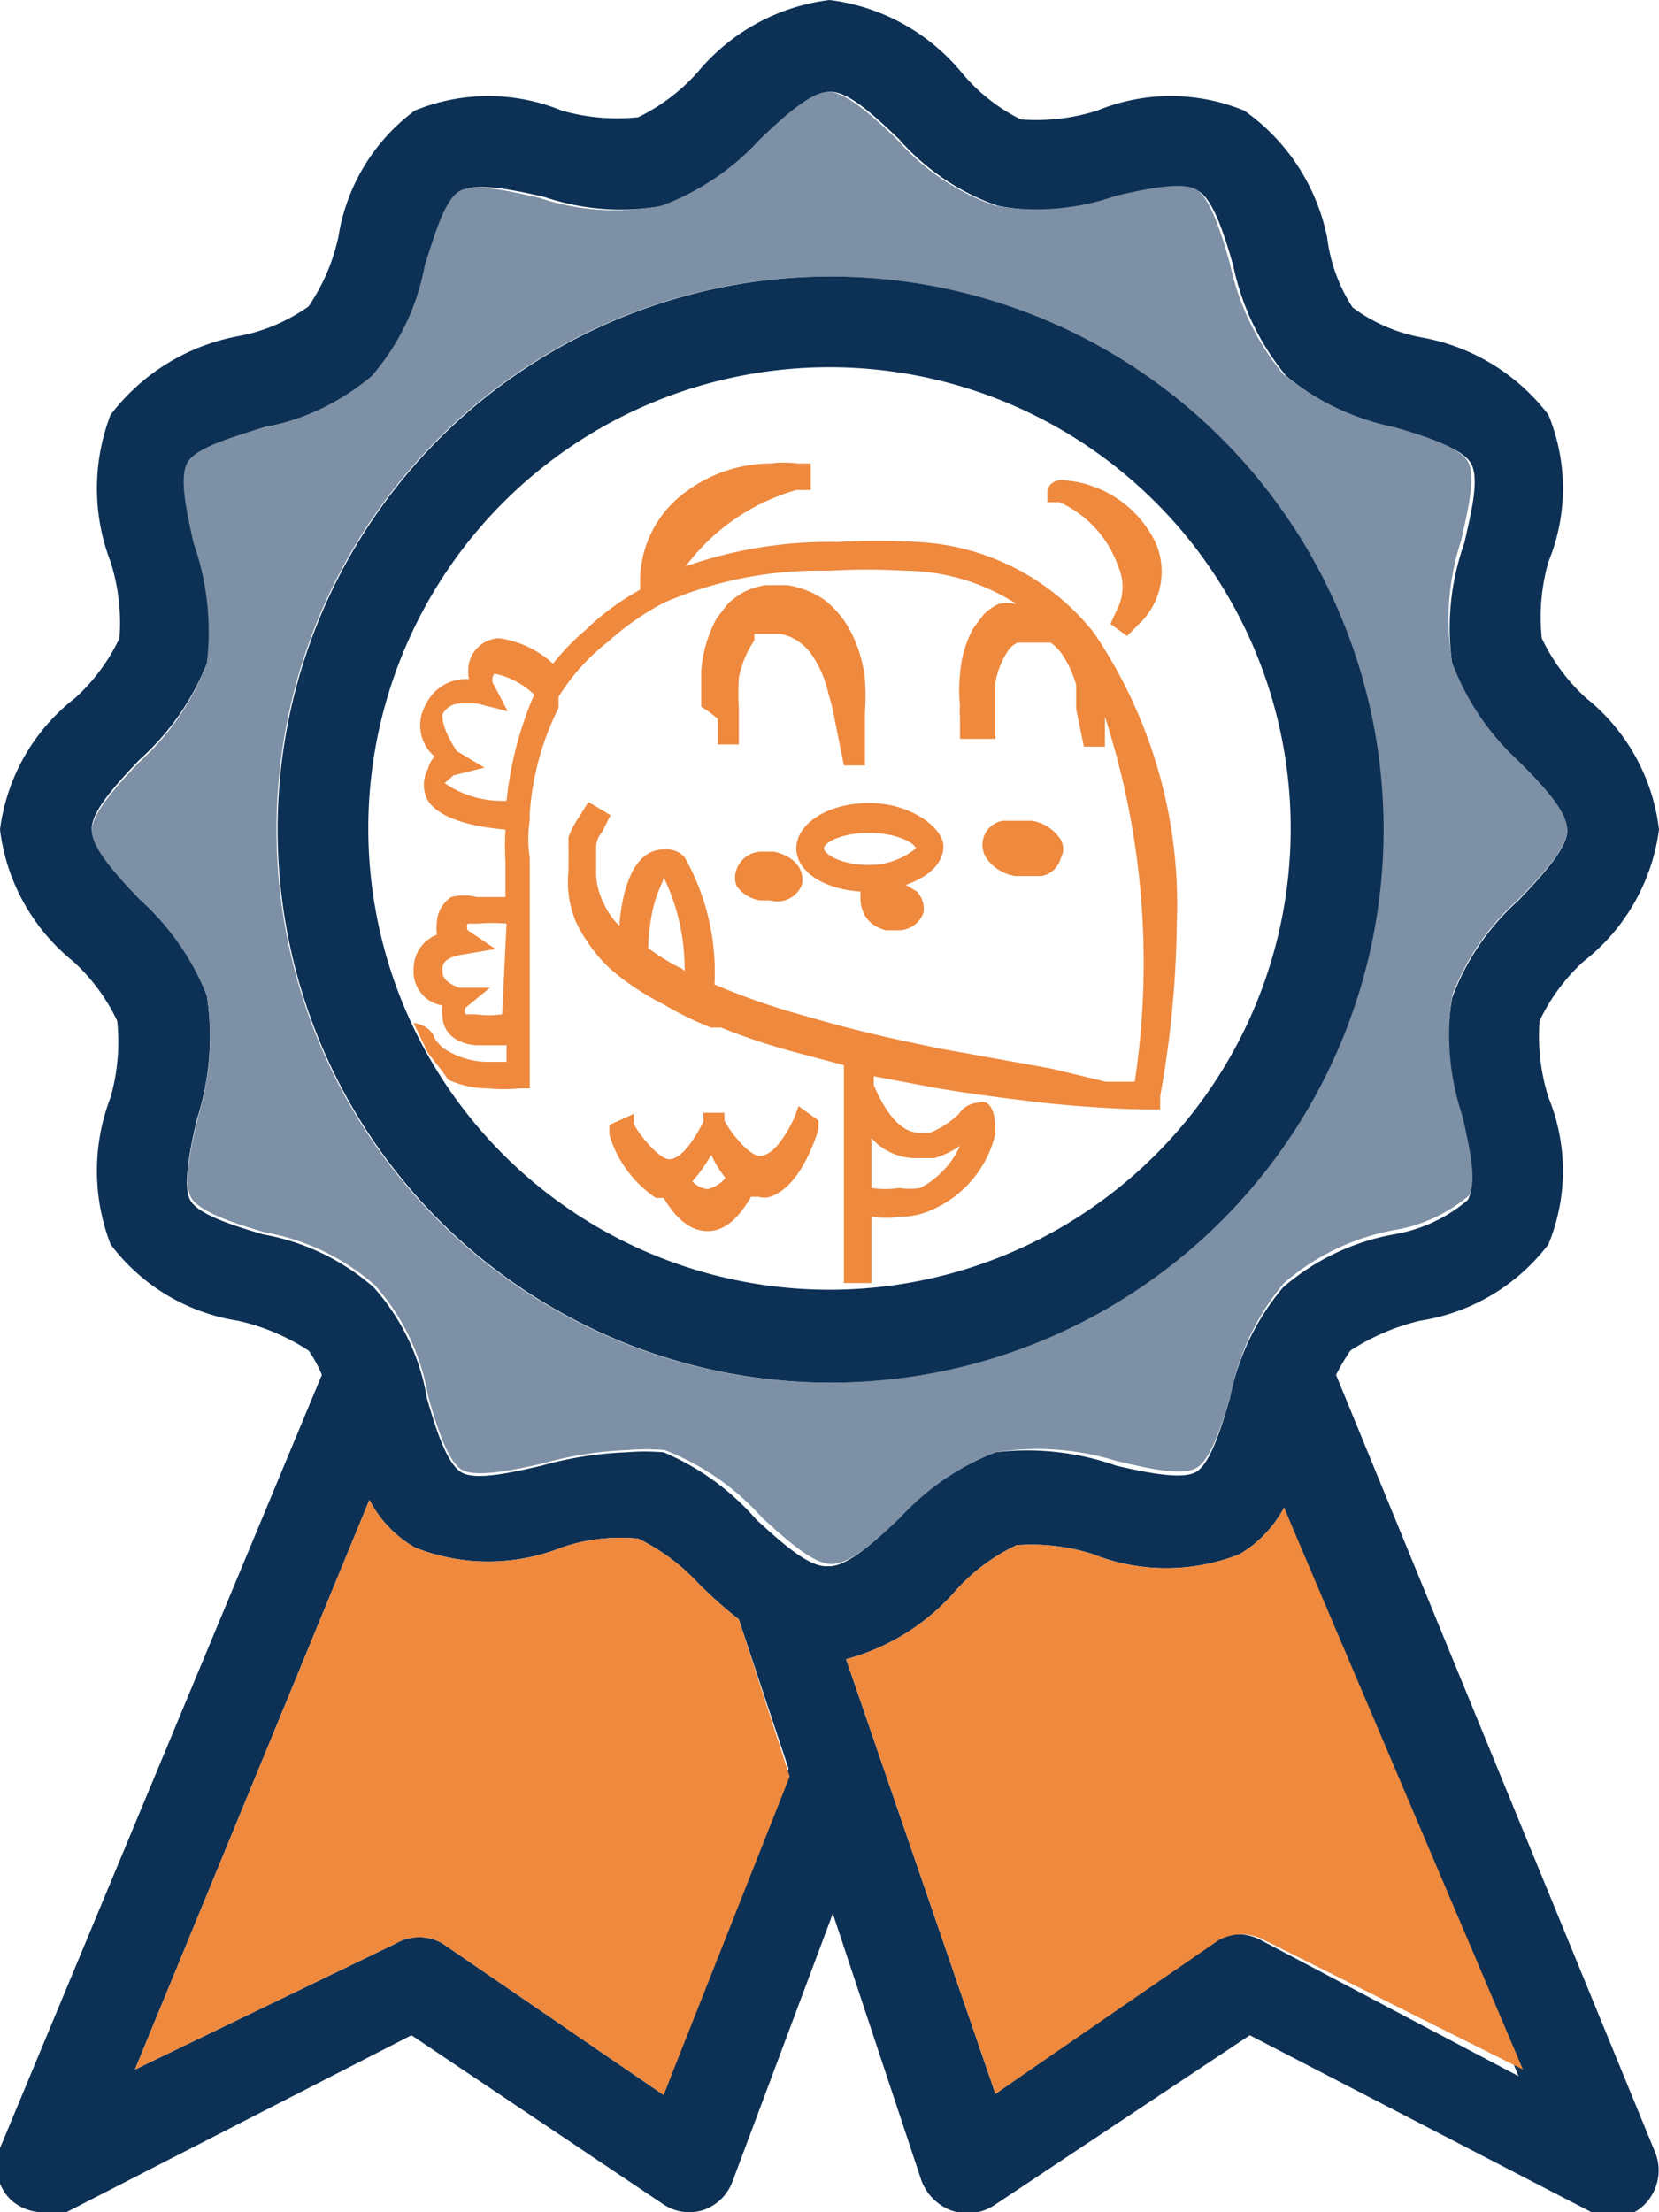 <svg xmlns="http://www.w3.org/2000/svg" viewBox="0 0 15 20"><defs><style>.cls-1{fill:#0d3155;}.cls-2{fill:#7d90a5;}.cls-3{fill:#ee893e;}</style></defs><title>highlight Badge</title><g id="Layer_2" data-name="Layer 2"><g id="Layer_1-2" data-name="Layer 1"><path class="cls-1" d="M12.08,12.43a1.83,1.83,0,0,1,.13-.22,2,2,0,0,1,.63-.27A1.8,1.8,0,0,0,14,11.25a1.75,1.75,0,0,0,0-1.33,1.84,1.84,0,0,1-.08-.69,1.73,1.73,0,0,1,.4-.54A1.81,1.81,0,0,0,15,7.5a1.79,1.79,0,0,0-.66-1.19,1.73,1.73,0,0,1-.4-.54A1.82,1.82,0,0,1,14,5.08a1.75,1.75,0,0,0,0-1.33,1.85,1.85,0,0,0-1.15-.7,1.5,1.5,0,0,1-.62-.27A1.49,1.49,0,0,1,12,2.15,1.85,1.85,0,0,0,11.25,1,1.75,1.75,0,0,0,9.92,1a1.82,1.82,0,0,1-.69.08A1.64,1.64,0,0,1,8.69.65,1.84,1.84,0,0,0,7.5,0,1.84,1.84,0,0,0,6.31.65a1.74,1.74,0,0,1-.54.41A1.82,1.82,0,0,1,5.08,1,1.75,1.75,0,0,0,3.75,1a1.76,1.76,0,0,0-.69,1.14,1.79,1.79,0,0,1-.27.63,1.6,1.6,0,0,1-.64.27A1.88,1.88,0,0,0,1,3.75,1.85,1.85,0,0,0,1,5.08a1.82,1.82,0,0,1,.08.69,1.73,1.73,0,0,1-.4.54A1.79,1.79,0,0,0,0,7.5,1.81,1.81,0,0,0,.66,8.69a1.73,1.73,0,0,1,.4.54A1.84,1.84,0,0,1,1,9.92a1.85,1.85,0,0,0,0,1.33,1.78,1.78,0,0,0,1.15.69,1.94,1.94,0,0,1,.64.27,1.08,1.08,0,0,1,.12.22L0,19.42a.43.43,0,0,0,.1.47A.44.44,0,0,0,.42,20,.41.41,0,0,0,.6,20L3.72,18.4,6,19.93a.42.42,0,0,0,.36.05.43.43,0,0,0,.26-.25l.91-2.43.8,2.41a.46.46,0,0,0,.26.27A.44.44,0,0,0,9,19.93l2.3-1.53L14.39,20a.49.49,0,0,0,.19.05.41.41,0,0,0,.28-.11.44.44,0,0,0,.11-.47Zm-5,3.67L6,18.94,4,17.57a.42.42,0,0,0-.42,0L1.22,18.71l2.12-5.15a1.06,1.06,0,0,0,.41.43,1.8,1.8,0,0,0,1.33,0,1.64,1.64,0,0,1,.69-.08,1.85,1.85,0,0,1,.54.4,4,4,0,0,0,.37.33.06.06,0,0,0,0,0l.45,1.35Zm.39-1.94c-.17,0-.41-.22-.63-.42A2.29,2.29,0,0,0,6,13.13a2,2,0,0,0-.34,0,3.26,3.26,0,0,0-.76.12c-.26.06-.6.14-.73.06s-.23-.39-.31-.67a2,2,0,0,0-.48-1,2.06,2.06,0,0,0-1-.48c-.27-.08-.59-.18-.66-.31s0-.47.06-.73A2.43,2.43,0,0,0,1.87,9a2.33,2.33,0,0,0-.61-.89c-.2-.21-.43-.46-.43-.62s.23-.41.43-.62A2.33,2.33,0,0,0,1.87,6a2.42,2.42,0,0,0-.08-1.1c-.06-.27-.14-.6-.06-.72s.39-.23.67-.32a2.15,2.15,0,0,0,1-.47,2.1,2.1,0,0,0,.48-1c.09-.28.18-.6.31-.67s.47,0,.73.06A2.16,2.16,0,0,0,6,1.86a2.27,2.27,0,0,0,.89-.6c.21-.2.45-.43.62-.43s.41.23.62.43a2.1,2.1,0,0,0,.89.6,2.17,2.17,0,0,0,1.1-.07c.26-.06.59-.14.72-.06s.23.39.31.67a2.31,2.31,0,0,0,.48,1,2.31,2.31,0,0,0,1,.48c.28.08.59.17.67.31s0,.45-.06.72A2.29,2.29,0,0,0,13.13,6a2.3,2.3,0,0,0,.6.89c.21.21.44.46.44.62s-.23.41-.44.63a2.2,2.2,0,0,0-.6.88,2.29,2.29,0,0,0,.08,1.1c.06.26.14.6.06.73a1.39,1.39,0,0,1-.67.31,2.1,2.1,0,0,0-1,.48,2.22,2.22,0,0,0-.48,1c-.08.28-.18.6-.31.67s-.46,0-.72-.06A2.42,2.42,0,0,0,9,13.13a2.33,2.33,0,0,0-.89.61C7.91,13.94,7.66,14.16,7.5,14.16Zm3.93,3.38a.43.43,0,0,0-.41,0L9,18.93,7.65,15a2,2,0,0,0,1-.63,1.73,1.73,0,0,1,.54-.4,1.82,1.82,0,0,1,.69.08,1.8,1.8,0,0,0,1.33,0,1.08,1.08,0,0,0,.4-.42l2.12,5.14Z"/><path class="cls-2" d="M13.73,8.13c.21-.22.44-.46.44-.63s-.23-.41-.44-.62a2.3,2.3,0,0,1-.6-.89,2.29,2.29,0,0,1,.08-1.1c.06-.27.14-.59.06-.72s-.39-.23-.67-.31a2.31,2.31,0,0,1-1-.48,2.31,2.31,0,0,1-.48-1c-.08-.28-.18-.6-.31-.67s-.46,0-.72.06A2.17,2.17,0,0,1,9,1.86a2.1,2.1,0,0,1-.89-.6c-.21-.2-.46-.43-.62-.43s-.41.23-.62.43a2.27,2.27,0,0,1-.89.6,2.16,2.16,0,0,1-1.1-.07c-.26-.06-.6-.14-.73-.06s-.22.39-.31.67a2.1,2.1,0,0,1-.48,1,2.15,2.15,0,0,1-1,.47c-.28.09-.6.18-.67.32s0,.45.06.72A2.42,2.42,0,0,1,1.87,6a2.33,2.33,0,0,1-.61.89c-.2.21-.43.46-.43.62s.23.41.43.62A2.33,2.33,0,0,1,1.87,9a2.43,2.43,0,0,1-.08,1.1c-.06.26-.14.6-.06.73s.39.23.66.31a2.06,2.06,0,0,1,1,.48,2,2,0,0,1,.48,1c.08.28.18.6.31.67s.47,0,.73-.06a3.26,3.26,0,0,1,.76-.12,2,2,0,0,1,.34,0,2.29,2.29,0,0,1,.88.61c.22.2.46.42.63.42s.41-.22.62-.42A2.33,2.33,0,0,1,9,13.13a2.42,2.42,0,0,1,1.1.08c.26.06.59.14.72.06s.23-.39.31-.67a2.22,2.22,0,0,1,.48-1,2.1,2.1,0,0,1,1-.48,1.39,1.39,0,0,0,.67-.31c.08-.13,0-.47-.06-.73A2.29,2.29,0,0,1,13.13,9,2.2,2.2,0,0,1,13.73,8.13ZM7.5,12.5a5,5,0,1,1,5-5A5,5,0,0,1,7.5,12.5Z"/><path class="cls-3" d="M13.77,18.71l-2.34-1.17a.43.43,0,0,0-.41,0L9,18.93,7.65,15a2,2,0,0,0,1-.63,1.73,1.73,0,0,1,.54-.4,1.82,1.82,0,0,1,.69.08,1.8,1.8,0,0,0,1.33,0,1.08,1.08,0,0,0,.4-.42Z"/><path class="cls-3" d="M7.14,16.06l0,0L6,18.94,4,17.57a.42.42,0,0,0-.42,0L1.22,18.71l2.12-5.15a1.06,1.06,0,0,0,.41.43,1.8,1.8,0,0,0,1.33,0,1.64,1.64,0,0,1,.69-.08,1.85,1.85,0,0,1,.54.4,4,4,0,0,0,.37.33.06.06,0,0,0,0,0Z"/><path class="cls-1" d="M7.51,2.5a5,5,0,1,0,5,5A5,5,0,0,0,7.51,2.5Zm0,9.16A4.17,4.17,0,1,1,11.67,7.5,4.17,4.17,0,0,1,7.51,11.66Z"/><path class="cls-3" d="M10.64,8.35a4.38,4.38,0,0,0-.75-2.63,2.17,2.17,0,0,0-1.6-.82,6,6,0,0,0-.71,0,3.92,3.92,0,0,0-1.38.22,1.9,1.9,0,0,1,1-.69l.13,0V4.19l-.12,0a.92.92,0,0,0-.24,0,1.29,1.29,0,0,0-.76.25,1,1,0,0,0-.42.89,2.32,2.32,0,0,0-.5.37A2.08,2.08,0,0,0,5,6a.91.91,0,0,0-.49-.23h0A.29.29,0,0,0,4.24,6a.37.37,0,0,0,0,.14h0a.4.4,0,0,0-.39.23.37.37,0,0,0,.08.47.24.24,0,0,0-.06.11.3.3,0,0,0,0,.29c.12.18.46.24.7.26a2.58,2.58,0,0,0,0,.29v.32l-.26,0a.46.46,0,0,0-.23,0,.29.29,0,0,0-.13.23.43.43,0,0,0,0,.11.33.33,0,0,0-.21.31A.31.31,0,0,0,4,9.09a.27.27,0,0,0,0,.09H4a.25.25,0,0,0,.13.22.41.41,0,0,0,.21.05l.24,0v.15H4.4A.73.73,0,0,1,4,9.47c-.05-.05-.08-.09-.08-.11a.23.23,0,0,0-.18-.11l.13.27c.06.08.13.16.18.24a.86.86,0,0,0,.36.08,1.55,1.55,0,0,0,.29,0l.09,0V9.35h0V9.22l0-.92V8.23h0V8.17h0V7.76h0a1.17,1.17,0,0,1,0-.35V7.35a2.52,2.52,0,0,1,.26-.95l0-.1,0,0h0A1.9,1.9,0,0,1,5.5,5.8,2.47,2.47,0,0,1,6,5.45H6l0,0H6l0,0h0a3.53,3.53,0,0,1,1.49-.29,5.8,5.8,0,0,1,.7,0h0a1.88,1.88,0,0,1,1,.3.43.43,0,0,0-.16,0,.45.45,0,0,0-.14.1l-.09.12a1,1,0,0,0-.12.42,1.31,1.31,0,0,0,0,.28.45.45,0,0,0,0,.1l0,.2H9l0-.28c0-.07,0-.15,0-.23a.75.75,0,0,1,.11-.28.22.22,0,0,1,.09-.08l.08,0h.08l.06,0H9.5a.47.47,0,0,1,.1.1,1,1,0,0,1,.13.28l0,.22.07.34.19,0V6.48a7.22,7.22,0,0,1,.27,3.3H10L9.5,9.66l-1-.18c-.29-.06-.73-.15-1.2-.29a6.23,6.23,0,0,1-.84-.29,2.11,2.11,0,0,0-.27-1.15A.22.22,0,0,0,6,7.68c-.29,0-.38.41-.4.69a.66.66,0,0,1-.14-.2.62.62,0,0,1-.07-.3V7.74h0v0l0-.08c0-.09.06-.14.06-.15l.07-.14-.2-.12-.08.13a.78.78,0,0,0-.1.19l0,.06,0,.07a.64.64,0,0,1,0,.07h0l0,.11h0a.92.92,0,0,0,.07.46,1.42,1.42,0,0,0,.32.43A2.37,2.37,0,0,0,6,9.08a2.86,2.86,0,0,0,.43.21l0,0h0l.09,0a5.66,5.66,0,0,0,.66.22l.45.12v.91h0v.22l0,.84.25,0V11a.82.82,0,0,0,.26,0,.67.67,0,0,0,.28-.06A1,1,0,0,0,9,10.25c0-.08,0-.23-.08-.28a.12.12,0,0,0-.08,0,.22.22,0,0,0-.17.1.82.82,0,0,1-.26.17H8.31c-.21,0-.35-.29-.41-.43V9.73l.53.1c.34.06.67.1,1,.14.58.06.94.06.95.06h0l.11,0,0-.12A9.29,9.29,0,0,0,10.64,8.35Zm-6.1.82a.85.85,0,0,1-.24,0H4.21a0,0,0,0,1,0,0,.06.06,0,0,1,0-.06l.22-.18-.28,0C4,8.87,4,8.81,4,8.77s0-.11.18-.14l.3-.05-.25-.17a.06.06,0,0,1,0-.06s0,0,0,0,0,0,.09,0a1.51,1.51,0,0,1,.26,0Zm0-1.93a.91.91,0,0,1-.52-.16,0,0,0,0,1,0,0,.08.08,0,0,1,0,0s0,0,.08-.07l.28-.07-.25-.15C4,6.59,4,6.5,4,6.46a.18.18,0,0,1,.17-.1l.14,0,.28.07L4.47,6.2a.09.09,0,0,1,0-.11s0,0,0,0h0a.73.73,0,0,1,.36.19A3.27,3.27,0,0,0,4.58,7.24ZM6.17,8.76a1.82,1.82,0,0,1-.31-.19C5.88,8.1,6,8,6,7.93a1.9,1.9,0,0,1,.19.85Zm2.14,1.71h.14a.88.88,0,0,0,.23-.11.81.81,0,0,1-.36.38.58.58,0,0,1-.19,0,.79.79,0,0,1-.25,0v-.45A.54.54,0,0,0,8.31,10.47Z"/><path class="cls-3" d="M7.2,7.67c0,.21.25.37.58.39l0,.06c0,.13.07.25.23.29h.1a.24.24,0,0,0,.24-.16.23.23,0,0,0-.06-.19L8.19,8c.2-.07.34-.19.34-.35s-.29-.39-.67-.39S7.2,7.45,7.2,7.67Zm1.08,0s-.16.15-.42.15-.41-.1-.41-.15.15-.14.41-.14S8.28,7.63,8.28,7.67Z"/><path class="cls-3" d="M9.18,7.92l.12,0,.12,0a.22.22,0,0,0,.17-.16.17.17,0,0,0,0-.17.39.39,0,0,0-.26-.17H9.07a.22.22,0,0,0-.15.34A.39.39,0,0,0,9.18,7.92Zm0-.27h.06l.08,0H9.24l-.08,0Z"/><path class="cls-3" d="M7,7.7h-.1a.24.24,0,0,0-.24.16.21.21,0,0,0,0,.15.32.32,0,0,0,.21.13l.09,0A.24.24,0,0,0,7.25,8C7.28,7.86,7.18,7.74,7,7.7Z"/><path class="cls-3" d="M7.18,10.11c-.1.21-.21.34-.31.34s-.27-.22-.32-.32h0l0-.07-.07,0-.12,0,0,.08c-.11.22-.22.34-.31.34s-.27-.22-.32-.32l0-.09-.22.1,0,.09a1.05,1.05,0,0,0,.42.57l.13,0H6c.12.2.25.3.4.3h0c.14,0,.27-.1.39-.31h.07a.18.18,0,0,0,.1,0c.29-.09.43-.58.44-.61l0-.08L7.22,10Zm-.78.64h0a.21.21,0,0,1-.14-.07,1.31,1.31,0,0,0,.17-.24,1.07,1.07,0,0,0,.13.21A.31.31,0,0,1,6.4,10.75Z"/><path class="cls-3" d="M6.49,6.5l0,.23h.19l0-.33a2.33,2.33,0,0,1,0-.27.91.91,0,0,1,.14-.34l0-.06.06,0,.07,0h.1a.41.41,0,0,1,.17.07.46.46,0,0,1,.12.12,1,1,0,0,1,.15.35,2.15,2.15,0,0,1,.06.25l.08.4.19,0V6.45a1.9,1.9,0,0,0,0-.31,1.21,1.21,0,0,0-.15-.47.88.88,0,0,0-.22-.25.84.84,0,0,0-.33-.13h-.2a.7.7,0,0,0-.19.06.72.72,0,0,0-.15.11l-.1.13a1.18,1.18,0,0,0-.14.48c0,.13,0,.23,0,.32A.87.87,0,0,1,6.49,6.5Z"/><path class="cls-3" d="M10.11,5.12a.45.45,0,0,1,0,.37l-.07.15.15.11.12-.12a.65.65,0,0,0,.14-.72,1,1,0,0,0-.86-.57h0a.13.13,0,0,0-.12.09l0,.11.11,0A1,1,0,0,1,10.11,5.12Z"/></g></g></svg>